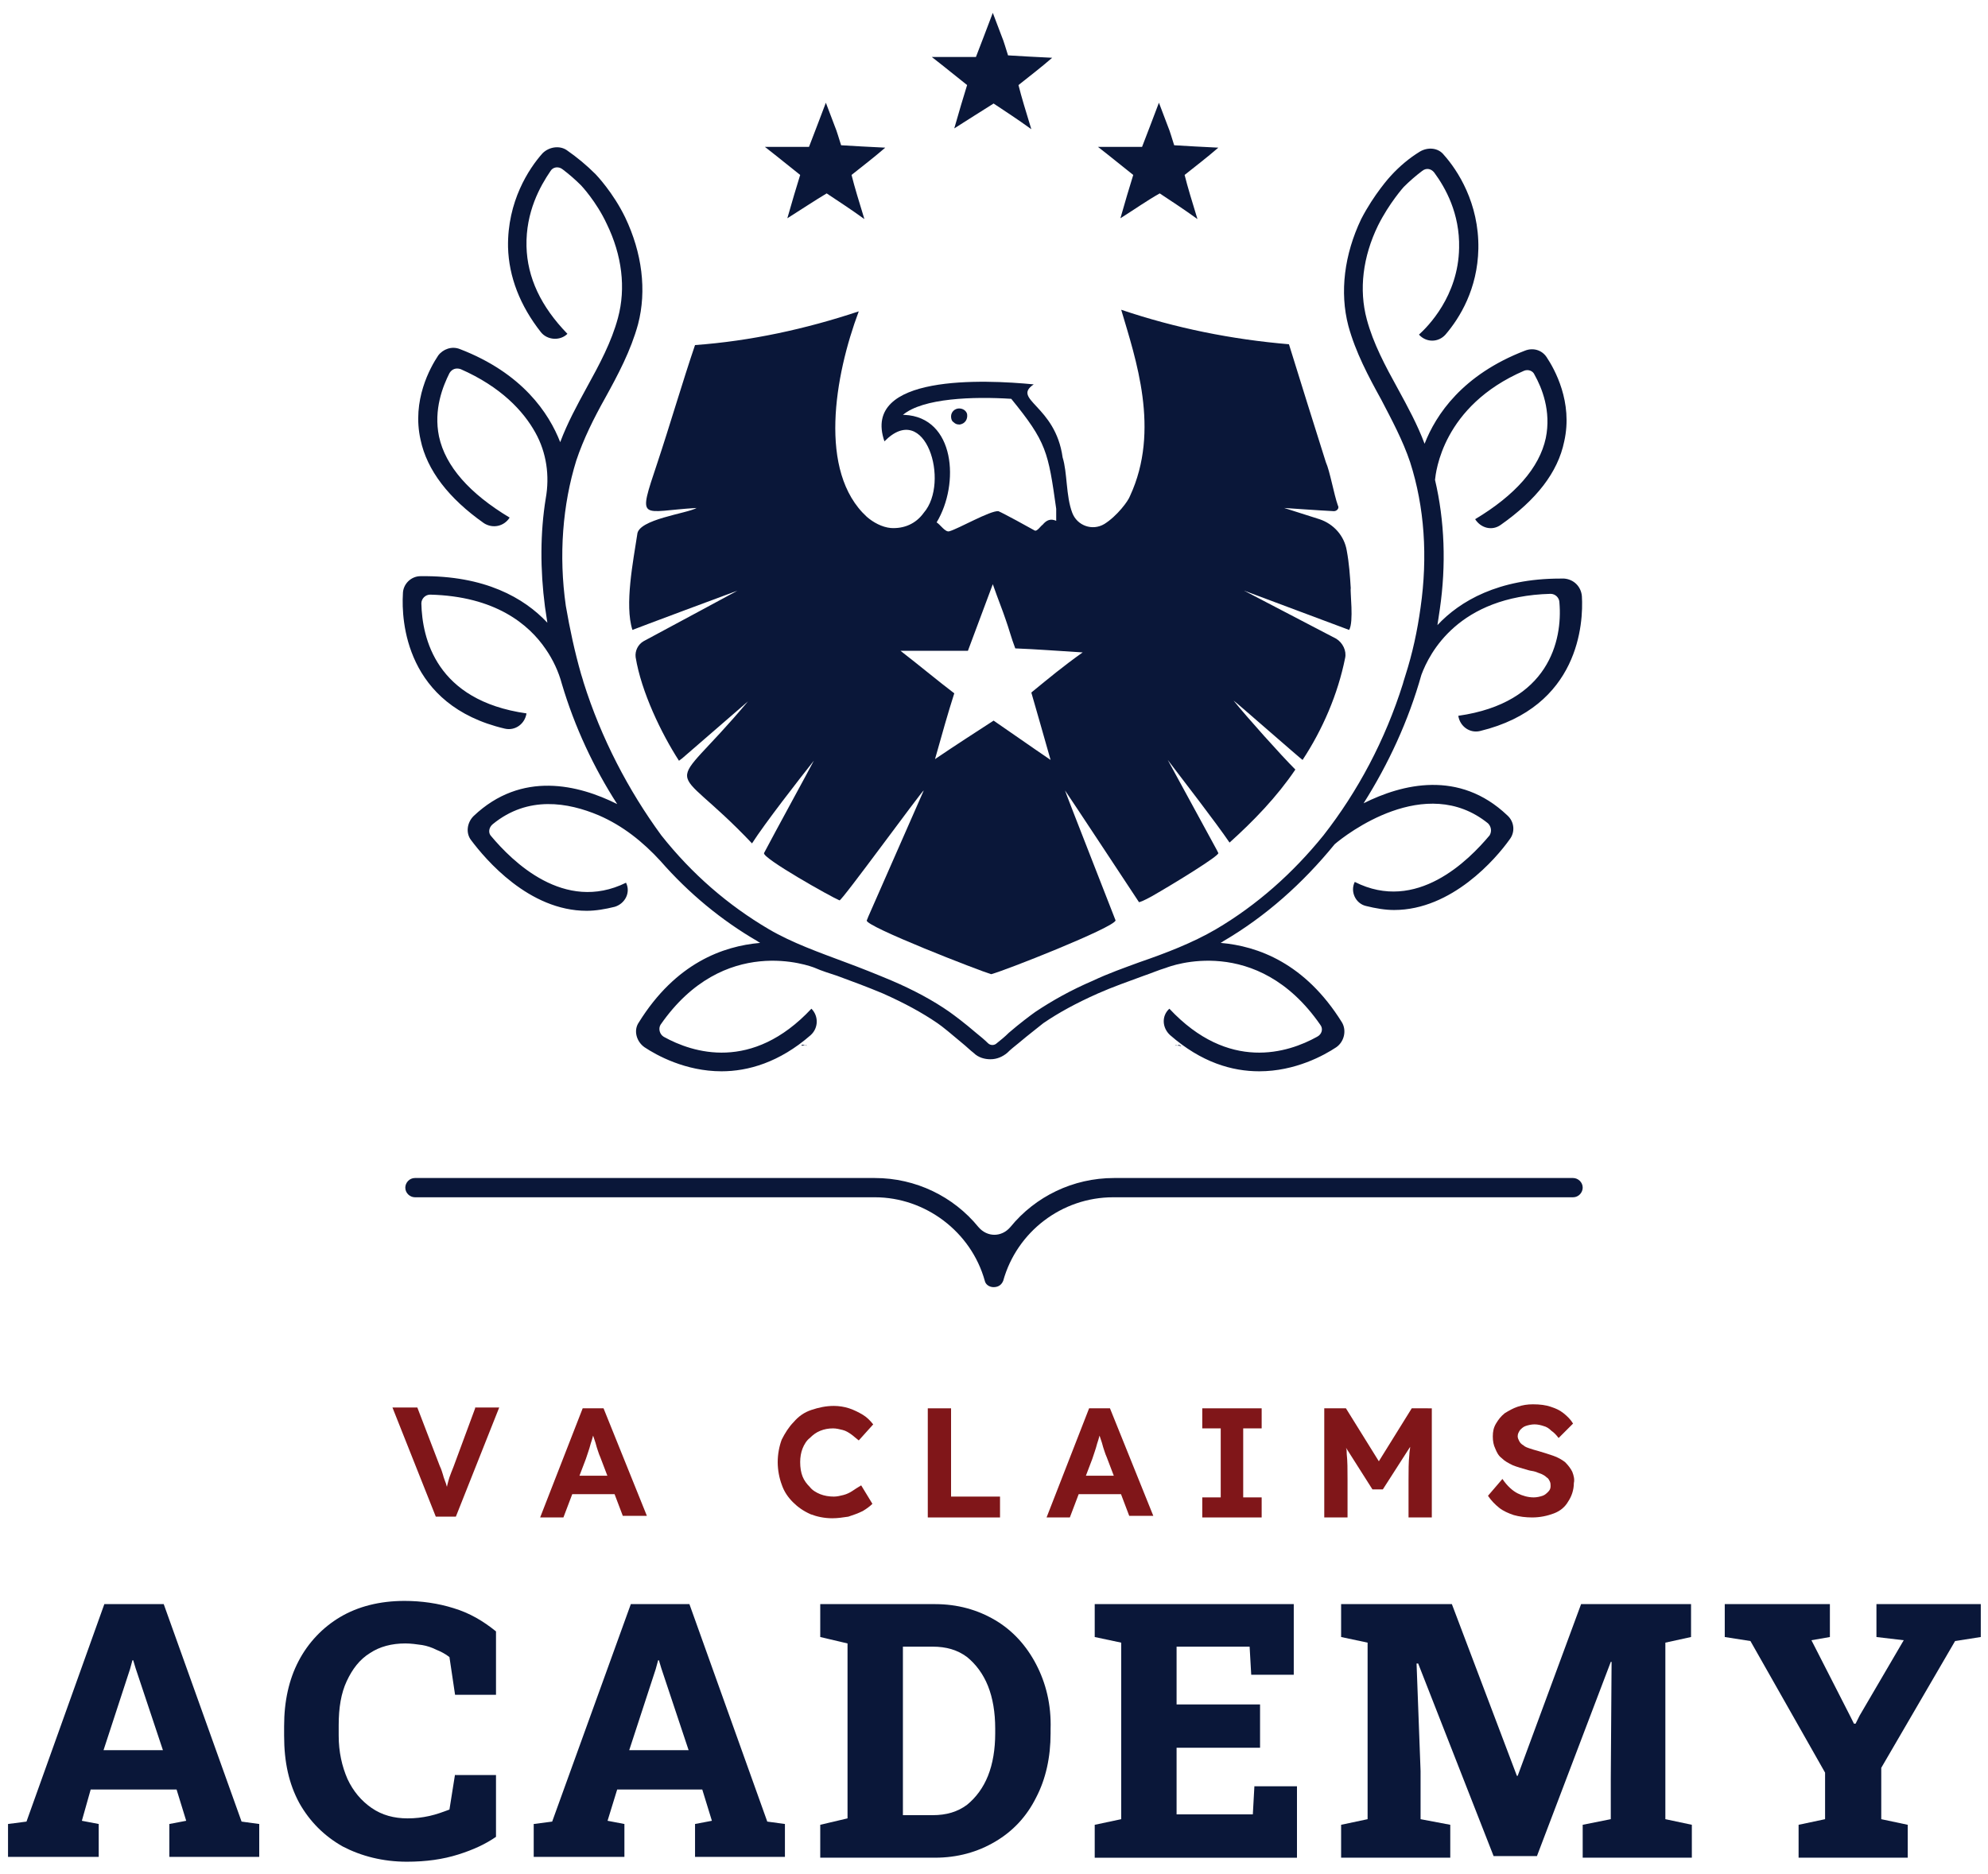 <?xml version="1.0" encoding="utf-8"?>
<!-- Generator: Adobe Illustrator 28.0.0, SVG Export Plug-In . SVG Version: 6.00 Build 0)  -->
<svg version="1.1" id="Layer_1" xmlns="http://www.w3.org/2000/svg" xmlns:xlink="http://www.w3.org/1999/xlink" x="0px" y="0px"
	 viewBox="0 0 247.7 233.5" style="enable-background:new 0 0 247.7 233.5;" xml:space="preserve">
<style type="text/css">
	.st0{fill:#E0DFE0;}
	.st1{fill:#B8BBC2;}
	.st2{fill:#0A1739;}
	.st3{fill:#801619;}
	.st4{fill:#BDB5AB;}
	.st5{clip-path:url(#SVGID_00000062151970298484399030000001343792885649708459_);}
</style>
<g>
	<g>
		<g>
			<path class="st3" d="M59.2,175.5l-2.7,7.3c-0.2,0.5-0.4,1-0.5,1.3s-0.2,0.7-0.3,1.1c0,0,0,0.1,0,0.1c-0.1-0.2-0.1-0.4-0.2-0.6
				c-0.1-0.3-0.2-0.5-0.3-0.9c-0.1-0.3-0.2-0.7-0.4-1.1l-2.8-7.3h-3.1l5.4,13.6h2.5l5.4-13.6H59.2z"/>
			<path class="st3" d="M75.2,175.5h-2.6l-5.3,13.6h2.9l1.1-2.9l0.9-2.3l0.8-2.1c0.1-0.3,0.2-0.6,0.3-0.9c0.1-0.3,0.2-0.6,0.3-1
				c0.1-0.3,0.2-0.6,0.3-1c0.1,0.3,0.2,0.6,0.3,0.9c0.1,0.4,0.2,0.7,0.3,1c0.1,0.3,0.2,0.6,0.3,0.8l0.8,2.1l0.9,2.3l1.1,2.9h3
				L75.2,175.5z M76.9,183.9h-6.2l-0.9,2.3h8.1L76.9,183.9z"/>
			<path class="st3" d="M106.2,185.8c-0.3,0.2-0.7,0.4-1.1,0.5c-0.4,0.1-0.8,0.2-1.2,0.2c-0.6,0-1.2-0.1-1.7-0.3
				c-0.5-0.2-1-0.5-1.3-0.9c-0.4-0.4-0.7-0.8-0.9-1.3c-0.2-0.5-0.3-1.1-0.3-1.8c0-0.6,0.1-1.2,0.3-1.7c0.2-0.5,0.5-1,0.9-1.3
				c0.4-0.4,0.8-0.7,1.3-0.9c0.5-0.2,1-0.3,1.6-0.3c0.4,0,0.8,0.1,1.2,0.2c0.4,0.1,0.7,0.3,1,0.5c0.3,0.2,0.6,0.5,1,0.8l1.8-2
				c-0.4-0.5-0.8-0.9-1.3-1.2c-0.5-0.3-1.1-0.6-1.7-0.8c-0.6-0.2-1.3-0.3-1.9-0.3c-1,0-1.9,0.2-2.8,0.5c-0.9,0.3-1.6,0.8-2.2,1.5
				c-0.6,0.6-1.1,1.4-1.5,2.2c-0.3,0.8-0.5,1.8-0.5,2.8c0,1,0.2,2,0.5,2.8c0.3,0.9,0.8,1.6,1.4,2.2c0.6,0.6,1.3,1.1,2.2,1.5
				c0.8,0.3,1.7,0.5,2.7,0.5c0.7,0,1.3-0.1,2-0.2c0.6-0.2,1.2-0.4,1.8-0.7c0.5-0.3,0.9-0.6,1.2-0.9l-1.4-2.3
				C106.8,185.4,106.5,185.6,106.2,185.8z"/>
			<path class="st3" d="M118.5,186.4v-10.9h-2.9v13.6h9v-2.6H118.5z"/>
			<path class="st3" d="M138.3,175.5h-2.6l-5.3,13.6h2.9l1.1-2.9l0.9-2.3l0.8-2.1c0.1-0.3,0.2-0.6,0.3-0.9c0.1-0.3,0.2-0.6,0.3-1
				c0.1-0.3,0.2-0.6,0.3-1c0.1,0.3,0.2,0.6,0.3,0.9c0.1,0.4,0.2,0.7,0.3,1c0.1,0.3,0.2,0.6,0.3,0.8l0.8,2.1l0.9,2.3l1.1,2.9h3
				L138.3,175.5z M140,183.9h-6.2l-1,2.3h8.1L140,183.9z"/>
			<path class="st3" d="M157.2,178v-2.5h-7.4v2.5h2.3v8.6h-2.3v2.5h7.4v-2.5h-2.3V178H157.2z"/>
			<path class="st3" d="M175.9,175.5l-4.1,6.6l-4.1-6.6H165v13.6h2.9v-4.7c0-1.3,0-2.3-0.1-3.2c0-0.3,0-0.6-0.1-0.8l3.3,5.2h1.3
				l3.4-5.3c0,0.3-0.1,0.6-0.1,1c-0.1,0.9-0.1,2-0.1,3.1v4.7h2.9v-13.6H175.9z"/>
			<path class="st3" d="M195.9,183.4c-0.2-0.4-0.5-0.8-0.9-1.2c-0.4-0.3-0.9-0.6-1.5-0.8c-0.6-0.2-1.2-0.4-1.9-0.6
				c-0.4-0.1-0.7-0.2-1-0.3c-0.3-0.1-0.6-0.2-0.8-0.4c-0.2-0.1-0.4-0.3-0.5-0.5c-0.1-0.2-0.2-0.4-0.2-0.6c0-0.3,0.1-0.5,0.3-0.8
				c0.2-0.2,0.4-0.4,0.7-0.5c0.3-0.1,0.7-0.2,1.1-0.2c0.4,0,0.8,0.1,1.1,0.2c0.4,0.1,0.7,0.3,1,0.6c0.3,0.2,0.6,0.5,0.9,0.9l1.8-1.8
				c-0.3-0.5-0.7-0.9-1.2-1.3c-0.5-0.4-1-0.6-1.6-0.8c-0.6-0.2-1.3-0.3-2.2-0.3c-0.7,0-1.3,0.1-1.9,0.3c-0.6,0.2-1.1,0.5-1.6,0.8
				c-0.5,0.4-0.8,0.8-1.1,1.3c-0.3,0.5-0.4,1-0.4,1.6c0,0.6,0.1,1.1,0.3,1.5c0.2,0.5,0.4,0.9,0.8,1.2c0.4,0.4,0.8,0.6,1.4,0.9
				c0.5,0.2,1.2,0.4,1.9,0.6c0.3,0.1,0.6,0.1,0.9,0.2c0.3,0.1,0.5,0.2,0.8,0.3c0.2,0.1,0.4,0.2,0.6,0.4c0.2,0.1,0.3,0.3,0.4,0.5
				c0.1,0.2,0.1,0.4,0.1,0.6c0,0.3-0.1,0.5-0.3,0.7c-0.2,0.2-0.4,0.4-0.7,0.5c-0.3,0.1-0.7,0.2-1.1,0.2c-0.7,0-1.4-0.2-2-0.5
				c-0.6-0.3-1.3-0.9-1.9-1.8l-1.8,2.1c0.4,0.6,0.9,1.1,1.4,1.5c0.5,0.4,1.2,0.7,1.8,0.9c0.7,0.2,1.5,0.3,2.3,0.3
				c1,0,1.9-0.2,2.7-0.5c0.8-0.3,1.4-0.8,1.8-1.5c0.4-0.6,0.7-1.4,0.7-2.3C196.2,184.4,196.1,183.9,195.9,183.4z"/>
		</g>
		<g>
			<path class="st2" d="M30.1,227l-9.7-27.1H13L3.3,227l-2.3,0.3v4.1h11.3v-4.1l-2.1-0.4l1.1-3.9H22l1.2,3.9l-2.1,0.4v4.1h11.2v-4.1
				L30.1,227z M12.9,218.1l3.3-10.1l0.3-1.1h0.1l0.3,1l3.4,10.2H12.9z"/>
			<path class="st2" d="M56.7,221.1l-0.7,4.4c-0.8,0.3-1.6,0.6-2.5,0.8c-0.9,0.2-1.8,0.3-2.7,0.3c-1.7,0-3.2-0.4-4.5-1.3
				c-1.3-0.9-2.3-2.1-3-3.6c-0.7-1.6-1.1-3.4-1.1-5.4V215c0-2.2,0.3-4,1-5.5c0.7-1.5,1.6-2.7,2.9-3.5c1.2-0.8,2.7-1.2,4.4-1.2
				c0.7,0,1.4,0.1,2.1,0.2c0.6,0.1,1.2,0.3,1.8,0.6c0.5,0.2,1.1,0.5,1.6,0.9l0.7,4.7h5.1v-7.9c-1.6-1.3-3.3-2.3-5.3-2.9
				c-1.9-0.6-4-0.9-6.1-0.9c-3.1,0-5.8,0.7-8,2c-2.2,1.3-4,3.2-5.2,5.5c-1.2,2.3-1.8,5-1.8,8.1v1.2c0,3.3,0.6,6,1.9,8.4
				c1.3,2.3,3.1,4.1,5.4,5.4c2.3,1.2,5,1.9,8,1.9c2.4,0,4.5-0.3,6.4-0.9c1.9-0.6,3.4-1.3,4.7-2.2v-7.7H56.7z"/>
			<path class="st2" d="M95.6,227l-9.7-27.1h-7.3L68.8,227l-2.3,0.3v4.1h11.3v-4.1l-2.1-0.4l1.2-3.9h10.6l1.2,3.9l-2.1,0.4v4.1h11.2
				v-4.1L95.6,227z M78.4,218.1l3.3-10.1l0.3-1.1h0.1l0.3,1l3.4,10.2H78.4z"/>
			<path class="st2" d="M129.1,207.4c-1.2-2.3-2.9-4.2-5.1-5.5c-2.2-1.3-4.7-2-7.5-2h-14.3v4.1l3.4,0.8v21.8l-3.4,0.8v4.1h14.3
				c2.8,0,5.3-0.7,7.5-2c2.2-1.3,3.9-3.1,5.1-5.5c1.2-2.3,1.8-5,1.8-8v-0.5C131,212.4,130.3,209.7,129.1,207.4z M124,216
				c0,2-0.3,3.8-0.9,5.3c-0.6,1.5-1.5,2.7-2.6,3.6c-1.2,0.9-2.6,1.3-4.3,1.3h-3.7v-21h3.7c1.7,0,3.1,0.4,4.3,1.3
				c1.1,0.9,2,2.1,2.6,3.6c0.6,1.5,0.9,3.3,0.9,5.3V216z"/>
			<path class="st2" d="M156.3,222.5l-0.2,3.6h-9.5v-8.3h10.4v-5.4h-10.4v-7.2h9.1l0.2,3.5h5.3v-8.8h-24.8v4.1l3.3,0.7v22l-3.3,0.7
				v4.1h25.2v-8.9H156.3z"/>
			<path class="st2" d="M210.7,204v-4.1h-13.7l-7.9,21.4H189l-8.1-21.4h-13.8v4.1l3.3,0.7v22l-3.3,0.7v4.1h13.6v-4.1l-3.7-0.7v-6
				l-0.5-13.4l0.2,0l9.4,24h5.4l9.2-24.2l0.1,0l-0.1,14.5v5.1l-3.5,0.7v4.1h13.6v-4.1l-3.3-0.7v-22L210.7,204z"/>
			<path class="st2" d="M233.8,199.9v4.1l3.4,0.4l-5.5,9.4l-0.5,1H231l-0.5-1l-4.8-9.4l2.3-0.4v-4.1h-13.1v4.1l3.2,0.5l9.3,16.4v5.8
				l-3.3,0.7v4.1h13.6v-4.1l-3.3-0.7v-6.4l9.2-15.8l3.2-0.5v-4.1H233.8z"/>
		</g>
	</g>
	<path class="st2" d="M167.2,63.8L167.2,63.8C167.2,63.8,167.2,63.8,167.2,63.8C167.2,63.8,167.2,63.8,167.2,63.8z"/>
	<g>
		<path class="st2" d="M168.3,73.3c-0.1-1.6-0.2-3.1-0.5-4.7c-0.3-1.8-1.6-3.3-3.4-3.9l-4.4-1.4c0,0,4.2,0.3,6.2,0.4
			c0.4,0,0.7-0.4,0.5-0.7c-0.5-1.4-1-4.3-1.5-5.4c-1.4-4.4-3.2-10.2-4.6-14.7c-7.1-0.6-14.1-2-20.9-4.3c1.8,6.1,4.9,15,1.1,23.2
			c-0.2,0.6-1.6,2.5-3.2,3.5c-1.5,0.9-3.4,0.2-4-1.4c-0.8-2.1-0.6-5-1.2-6.9c-0.9-6.5-6.4-7.2-3.6-9.1c-6.1-0.6-21.5-1.3-18.6,7.1
			c5.1-5.2,8.2,5.1,4.9,8.9c-1,1.4-2.5,2-4.1,1.9c-1.1-0.1-2.2-0.7-3-1.4c-6.1-5.6-4-17.6-1-25.6c-6.6,2.2-13.5,3.7-20.4,4.2
			c-1.5,4.4-3.2,10.2-4.7,14.7c-2.5,7.5-2.1,6,4.9,5.6c-1.2,0.7-7.3,1.4-7.4,3.3c-0.5,3.3-1.6,8.8-0.6,11.9
			c0.2-0.1,12.8-4.8,13.1-4.9c-0.2,0.1-8.5,4.6-11.7,6.3c-0.7,0.4-1.1,1.2-1,2c0.7,4.3,3.2,9.5,5.4,12.9l0.4-0.3l8.2-7.1
			c-10.4,12.4-10,6.6,0.5,17.7c1.6-2.5,5.8-7.9,7.7-10.3c-0.4,0.8-5,9.2-6.2,11.5c-0.3,0.6,8.4,5.5,9.4,5.9
			c0.2,0.2,10.3-13.7,10.5-13.7l-6.9,15.7l-0.2,0.5c-0.3,0.7,14.1,6.3,15.5,6.7c1.6-0.4,15.3-5.8,15.5-6.7
			c-0.1-0.3-6.2-15.8-6.3-16.2c0.3,0.4,9.2,13.9,9.2,13.9c0,0.1,0.7-0.2,1.6-0.7c2.8-1.6,8.5-5.1,8.3-5.4l-0.2-0.4l-6.1-11.2
			c1.9,2.5,6,7.8,7.7,10.3c3-2.7,5.9-5.7,8.2-9.1c-1.8-1.8-6.1-6.6-7.7-8.6c0.2,0.1,8.4,7.3,8.6,7.4c2.5-3.8,4.4-8.2,5.3-12.7
			c0.2-0.9-0.3-1.9-1.1-2.4L155,73.6l13.1,4.9C168.7,77.5,168.2,73.7,168.3,73.3z M112.7,51.7c-0.1,0-0.1,0-0.2,0
			c2.5-2.1,8.8-2.3,13.5-2c4.4,5.4,4.6,6.6,5.6,13.7l0,0c0,0.1,0,1.4,0,1.5c-0.7-0.3-1.2-0.1-1.7,0.5c-0.2,0.1-0.7,0.9-1,0.7
			c-0.7-0.4-3.8-2.1-4.5-2.4c-1-0.1-5,2.2-6.1,2.5c-0.5,0.2-1.2-0.9-1.6-1.1C119.6,60.3,119,52,112.7,51.7z M128.5,86.3
			c0.7,2.4,1.4,4.9,2.4,8.4c-2.8-1.9-4.9-3.4-7.1-4.9c-2.3,1.5-4.5,2.9-7.3,4.8c0.9-3.2,1.6-5.7,2.4-8.2c-2.1-1.6-4-3.2-6.7-5.3h8.4
			c1-2.7,1.9-5.1,3.1-8.3c0.7,2,1.2,3.2,1.6,4.4c0.4,1.1,0.7,2.3,1.2,3.6c2.6,0.1,5.1,0.3,8.4,0.5C132.5,83,130.7,84.5,128.5,86.3z"
			/>
		<path class="st2" d="M146.7,130.3c0.1,0,0.3,0,0.5,0.1c0,0-0.1-0.1-0.1-0.1C147,130.2,146.8,130.2,146.7,130.3z"/>
		<path class="st2" d="M146.4,130.3c0.1,0,0.2,0,0.3,0C146.5,130.2,146.4,130.3,146.4,130.3z"/>
		<path class="st2" d="M99.8,130.3c0.2,0,0.3,0,0.5-0.1c-0.1,0-0.2,0-0.4,0C99.9,130.3,99.8,130.3,99.8,130.3z"/>
		<path class="st2" d="M100.3,130.3c0.1,0,0.2,0,0.3,0C100.5,130.3,100.4,130.2,100.3,130.3z"/>
		<path class="st2" d="M119.5,52.9c0,0,0.1,0,0.1,0c0.6-0.1,1-0.6,0.9-1.3c-0.1-0.4-0.5-0.7-1-0.7h0c-0.5,0-1,0.4-1,1
			c0,0.3,0.1,0.6,0.3,0.7C119,52.8,119.2,52.9,119.5,52.9z"/>
	</g>
	<g>
		<g>
			<path class="st2" d="M123.8,160.4c-0.5,0-1-0.3-1.1-0.8c-1.7-6.1-7.4-10.4-13.7-10.4H51.7c-0.6,0-1.2-0.5-1.2-1.2l0,0
				c0-0.6,0.5-1.2,1.2-1.2H109c5.1,0,9.8,2.3,12.9,6.1c1.1,1.3,2.9,1.3,4,0c3.1-3.8,7.8-6.1,12.9-6.1H196c0.6,0,1.2,0.5,1.2,1.2l0,0
				c0,0.6-0.5,1.2-1.2,1.2h-57.3c-6.4,0-12,4.3-13.7,10.4C124.8,160.1,124.4,160.4,123.8,160.4z"/>
		</g>
	</g>
	<path class="st2" d="M123.8,37.7L123.8,37.7C123.7,37.7,123.7,37.7,123.8,37.7C123.7,37.7,123.7,37.7,123.8,37.7z"/>
	<path class="st2" d="M181.7,89.2L181.7,89.2c0.2,1.3,1.4,2.2,2.7,1.9c12.4-3,12.9-13.5,12.7-16.8c-0.1-1.2-1-2.1-2.2-2.2
		c-0.2,0-0.3,0-0.5,0c-7.7,0-12.5,2.8-15.3,5.8c0.1-0.7,0.2-1.3,0.3-2c0.8-5.5,0.6-11-0.6-16.1c0.1-0.9,0.9-9.2,11.1-13.6
		c0.5-0.2,1.1,0,1.3,0.5c0.9,1.6,2.1,4.5,1.4,7.9c-0.8,3.7-3.8,7.1-8.8,10.1l0,0c0.7,1.1,2.1,1.5,3.2,0.7c4.4-3.1,7.1-6.5,7.9-10.4
		c1.1-4.9-1.2-9-2.2-10.5c-0.6-0.9-1.7-1.2-2.7-0.8c-7.8,3-11.1,8-12.5,11.6c-0.9-2.4-2.1-4.6-3.3-6.8c-1.6-2.9-3.1-5.7-3.9-8.7
		c-1-3.7-0.5-7.8,1.4-11.7c1.4-2.8,3.2-4.8,3.2-4.8c0.7-0.7,1.5-1.4,2.3-2c0.5-0.4,1.1-0.3,1.5,0.2c1.4,1.9,3.2,5.1,3.1,9.4
		c-0.1,6-3.9,9.8-5,10.8v0c0.9,1,2.4,1,3.3,0c1.8-2.1,4-5.7,4.1-10.7c0.1-5.7-2.6-9.8-4.3-11.7c-0.7-0.9-2-1-3-0.4
		c-1.3,0.8-2.5,1.8-3.6,3c-0.1,0.1-2.1,2.3-3.7,5.4c-2.1,4.4-2.7,9.1-1.6,13.3c0.9,3.3,2.5,6.3,4.1,9.2c1.3,2.5,2.7,5.1,3.6,7.8
		c1.8,5.6,2.2,11.8,1.3,18.1c-0.4,2.9-1,5.7-1.9,8.5c-0.2,0.6-0.3,1-0.3,1l0,0c-2.2,7-5.6,13.4-9.9,18.9c0,0,0,0,0,0l0,0
		c-3.8,4.7-8.3,8.7-13.4,11.7c-2.9,1.7-6.3,3-9.5,4.1c-1.9,0.7-3.9,1.4-5.8,2.3c-2.8,1.2-5.1,2.5-7.2,3.9c-0.7,0.5-1.9,1.4-3.3,2.6
		c-0.5,0.5-1,0.9-1.5,1.3c-0.3,0.3-0.8,0.3-1.1,0c-0.4-0.4-1-0.9-1.5-1.3c-1.4-1.2-2.6-2.1-3.3-2.6c-2-1.4-4.4-2.7-7.2-3.9
		c-1.9-0.8-3.9-1.6-5.8-2.3c-3.2-1.2-6.6-2.4-9.5-4.1c-5.1-3-9.6-6.9-13.4-11.7l0,0c0,0,0,0,0,0C78.3,98.5,74.9,92,72.7,85l0,0
		c0,0-0.1-0.4-0.3-1c-0.8-2.8-1.4-5.6-1.9-8.5c-0.9-6.3-0.4-12.6,1.3-18.1c0.9-2.7,2.2-5.3,3.6-7.8c1.6-2.9,3.2-5.9,4.1-9.2
		c1.1-4.2,0.5-8.9-1.6-13.3c-1.5-3.1-3.6-5.3-3.7-5.4c-1.1-1.1-2.3-2.1-3.6-3c-0.9-0.6-2.2-0.4-3,0.4c-1.7,1.9-4.4,6-4.3,11.7
		c0.1,3.7,1.5,7.3,4.1,10.6c0.8,1,2.4,1.1,3.3,0.2v0c-3.3-3.4-5-7-5.1-10.9c-0.1-4.3,1.7-7.5,3-9.4c0.3-0.5,1-0.6,1.5-0.2
		c0.8,0.6,1.6,1.3,2.3,2c0,0,1.9,2,3.2,4.8c1.9,3.9,2.4,8,1.4,11.7c-0.8,3-2.3,5.8-3.9,8.7c-1.2,2.2-2.4,4.4-3.3,6.8
		c-1.4-3.6-4.7-8.6-12.5-11.6c-1-0.4-2.1,0-2.7,0.8c-1,1.5-3.3,5.6-2.2,10.5c0.8,3.8,3.5,7.3,7.9,10.4c1.1,0.7,2.5,0.4,3.2-0.7h0
		c-5-3-8-6.4-8.8-10.1c-0.7-3.4,0.5-6.3,1.3-7.9c0.3-0.5,0.8-0.7,1.4-0.5c5,2.2,7.8,5.2,9.3,7.9c1.4,2.5,1.8,5.4,1.3,8.2
		c-0.7,4.3-0.7,8.9-0.1,13.5c0.1,0.7,0.2,1.3,0.3,2c-2.9-3.1-7.8-5.9-15.8-5.8c-1.2,0-2.2,1-2.2,2.2c-0.2,3.3,0.3,13.9,12.7,16.8
		c1.3,0.3,2.5-0.6,2.7-1.9l0,0c-11.3-1.6-13-9.4-13.1-13.7c0-0.6,0.5-1.1,1.1-1.1c8.1,0.2,12.3,3.7,14.4,6.8c0.9,1.3,1.6,2.8,2,4.3
		c1.6,5.4,4,10.5,6.9,15c-4.8-2.4-11.9-4.2-17.9,1.5c-0.8,0.8-1,2.1-0.3,3c1.8,2.4,7.2,8.8,14.4,8.8c1.1,0,2.3-0.2,3.5-0.5
		c1.3-0.4,2-1.8,1.4-3l0,0c-7.7,3.8-14.2-2.7-16.8-5.8c-0.4-0.4-0.3-1.1,0.2-1.5c4.4-3.6,9.4-2.7,13.2-1.1c3,1.3,5.5,3.3,7.7,5.7
		c3.5,4,7.6,7.4,12.1,10c0.1,0.1,0.2,0.1,0.3,0.2c-4.6,0.4-10.5,2.5-15.1,9.9c-0.7,1-0.3,2.4,0.7,3.1c1.5,1,5.1,3,9.6,3
		c3.3,0,7.2-1.1,11.1-4.5c1-0.9,1-2.4,0.1-3.3l0,0c-7.4,7.9-14.8,5.5-18.4,3.5c-0.5-0.3-0.7-1-0.4-1.5c7.9-11.4,18.7-7.3,19.2-7.1
		c0.9,0.4,1.9,0.7,2.8,1c1.9,0.7,3.8,1.4,5.7,2.2c2.7,1.2,4.9,2.4,6.8,3.7c0.6,0.4,1.8,1.4,3.1,2.5c0.5,0.4,1,0.9,1.4,1.2
		c0.6,0.6,1.4,0.8,2.1,0.8c0.8,0,1.5-0.3,2.1-0.8c0.4-0.4,0.9-0.8,1.4-1.2c1.3-1.1,2.5-2,3.1-2.5c1.9-1.3,4.1-2.5,6.8-3.7
		c1.8-0.8,3.8-1.5,5.7-2.2c0.9-0.3,1.8-0.7,2.8-1v0c0.5-0.2,11.3-4.3,19.2,7.1c0.4,0.5,0.2,1.2-0.4,1.5c-3.6,2-11,4.4-18.4-3.5h0
		c-1,0.9-0.9,2.4,0.1,3.3c3.9,3.4,7.7,4.5,11.1,4.5c4.5,0,8.1-2,9.6-3c1-0.7,1.3-2.1,0.7-3.1c-4.6-7.4-10.5-9.5-15.1-9.9
		c0.1-0.1,0.2-0.1,0.3-0.2c5.3-3.1,9.9-7.2,13.9-12.1c1.4-1.2,11.3-8.9,19.1-2.6c0.4,0.4,0.5,1,0.2,1.5c-2.6,3.1-9.1,9.7-16.8,5.8
		l0,0c-0.6,1.2,0.1,2.7,1.4,3c1.2,0.3,2.4,0.5,3.5,0.5c7.2,0,12.7-6.4,14.4-8.8c0.7-0.9,0.6-2.2-0.3-3c-6-5.7-13.1-3.9-17.9-1.5
		c3.1-4.9,5.6-10.3,7.2-16c1-2.7,4.6-9.8,16.1-10.1c0.6,0,1.1,0.5,1.1,1.1C194.7,79.8,193,87.6,181.7,89.2z"/>
	<path class="st2" d="M98.1,27.2c0.6-2.1,1.1-3.8,1.6-5.4c-1.4-1.1-2.6-2.1-4.4-3.5c2.2,0,3.8,0,5.5,0c0.7-1.8,1.3-3.4,2.1-5.5
		c0.5,1.3,0.8,2.1,1.1,2.9c0.3,0.7,0.5,1.5,0.8,2.4c1.7,0.1,3.3,0.2,5.5,0.3c-1.5,1.3-2.7,2.2-4.2,3.4c0.4,1.6,0.9,3.2,1.6,5.5
		c-1.8-1.3-3.2-2.2-4.7-3.2C101.5,25,100,26,98.1,27.2z"/>
	<path class="st2" d="M139.6,27.2c0.6-2.1,1.1-3.8,1.6-5.4c-1.4-1.1-2.6-2.1-4.4-3.5c2.2,0,3.8,0,5.5,0c0.7-1.8,1.3-3.4,2.1-5.5
		c0.5,1.3,0.8,2.1,1.1,2.9c0.3,0.7,0.5,1.5,0.8,2.4c1.7,0.1,3.3,0.2,5.5,0.3c-1.5,1.3-2.7,2.2-4.2,3.4c0.4,1.6,0.9,3.2,1.6,5.5
		c-1.8-1.3-3.2-2.2-4.7-3.2C142.9,25,141.5,26,139.6,27.2z"/>
	<path class="st2" d="M118.9,16c0.6-2.1,1.1-3.8,1.6-5.4c-1.4-1.1-2.6-2.1-4.4-3.5c2.2,0,3.8,0,5.5,0c0.7-1.8,1.3-3.4,2.1-5.5
		c0.5,1.3,0.8,2.1,1.1,2.9c0.3,0.7,0.5,1.5,0.8,2.4c1.7,0.1,3.3,0.2,5.5,0.3c-1.5,1.3-2.7,2.2-4.2,3.4c0.4,1.6,0.9,3.2,1.6,5.5
		c-1.8-1.3-3.2-2.2-4.7-3.2C122.2,13.9,120.8,14.8,118.9,16z"/>
</g>
</svg>
